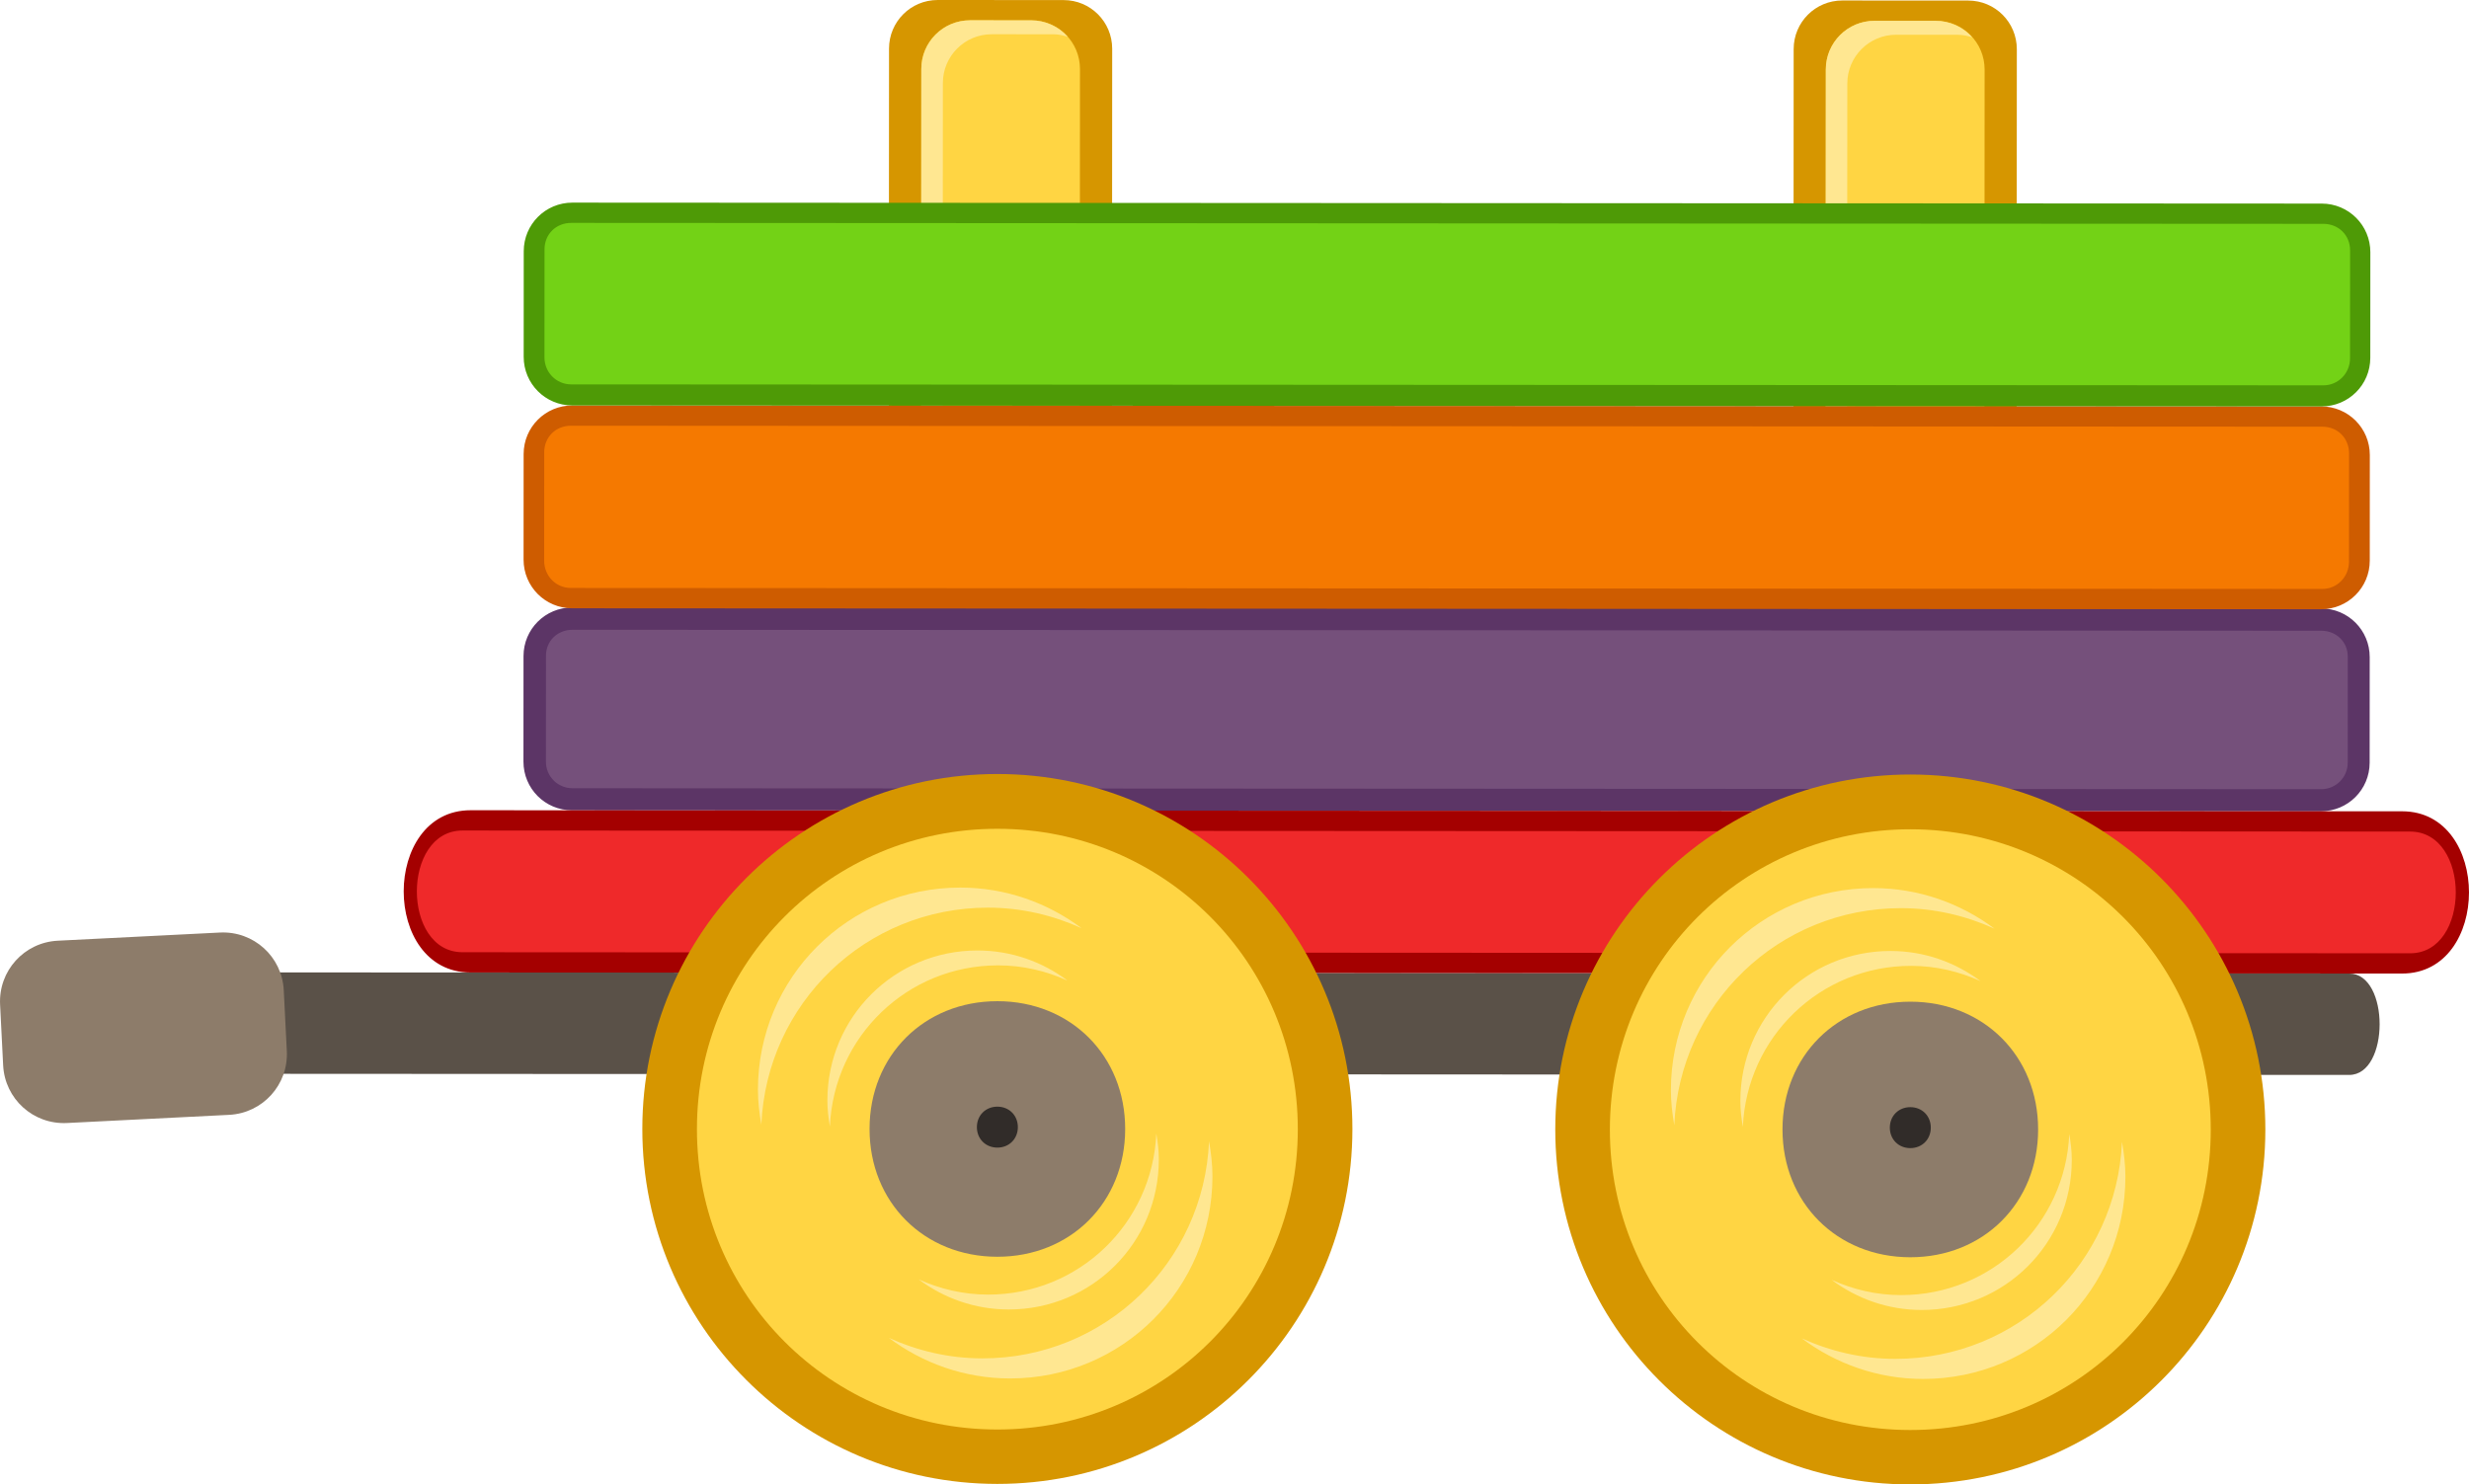 <?xml version="1.0" encoding="UTF-8" standalone="no"?>
<!-- Created with Inkscape (http://www.inkscape.org/) -->

<svg
   xmlns:dc="http://purl.org/dc/elements/1.1/"
   xmlns:cc="http://creativecommons.org/ns#"
   xmlns:rdf="http://www.w3.org/1999/02/22-rdf-syntax-ns#"
   xmlns:svg="http://www.w3.org/2000/svg"
   xmlns="http://www.w3.org/2000/svg"
   xmlns:sodipodi="http://sodipodi.sourceforge.net/DTD/sodipodi-0.dtd"
   xmlns:inkscape="http://www.inkscape.org/namespaces/inkscape"
   width="66.247mm"
   height="39.839mm"
   viewBox="0 0 234.732 141.162"
   id="svg6890"
   version="1.1"
   inkscape:version="0.91 r13725"
   sodipodi:docname="wood.svg">
  <defs
     id="defs6892" />
  <sodipodi:namedview
     id="base"
     pagecolor="#ffffff"
     bordercolor="#666666"
     borderopacity="1.0"
     inkscape:pageopacity="0.0"
     inkscape:pageshadow="2"
     inkscape:zoom="0.35"
     inkscape:cx="-1426.2053"
     inkscape:cy="216.29526"
     inkscape:document-units="px"
     inkscape:current-layer="layer1"
     showgrid="false"
     fit-margin-top="0"
     fit-margin-left="0"
     fit-margin-right="0"
     fit-margin-bottom="0"
     inkscape:window-width="3200"
     inkscape:window-height="1679"
     inkscape:window-x="0"
     inkscape:window-y="0"
     inkscape:window-maximized="1" />
  <g
     inkscape:label="Calque 1"
     inkscape:groupmode="layer"
     id="layer1"
     transform="translate(-431.205,-607.496)">
    <path
       inkscape:connector-curvature="0"
       d="m 520.356,607.496 11.962,0.007 c 2.564,10e-4 4.626,2.066 4.625,4.63 l -0.042,77.542 c -10e-4,2.563 -2.066,4.626 -4.63,4.625 l -11.962,-0.007 c -2.564,-10e-4 -4.626,-2.066 -4.625,-4.63 l 0.042,-77.542 c 10e-4,-2.564 2.066,-4.626 4.63,-4.625 z"
       style="fill:#d69600"
       id="rect6969-16" />
    <path
       inkscape:connector-curvature="0"
       d="m 523.422,609.426 5.833,0.003 c 2.564,0.001 4.626,2.066 4.625,4.63 l -0.04,73.684 c -10e-4,2.563 -2.066,4.626 -4.63,4.625 l -5.833,-0.003 c -2.564,-10e-4 -4.626,-2.066 -4.625,-4.63 l 0.04,-73.684 c 10e-4,-2.564 2.066,-4.626 4.63,-4.625 z"
       style="fill:#ffd543"
       id="rect6969-1-5" />
    <path
       inkscape:connector-curvature="0"
       d="m 523.441,609.426 c -2.564,-10e-4 -4.642,2.075 -4.644,4.639 l -0.04,73.655 c -10e-4,2.083 1.367,3.817 3.252,4.402 -0.721,-0.816 -1.204,-1.895 -1.204,-3.075 l 0.04,-73.655 c 10e-4,-2.564 2.08,-4.64 4.644,-4.639 l 5.847,0.003 c 0.491,3.1e-4 0.943,0.101 1.386,0.242 -0.846,-0.963 -2.107,-1.568 -3.495,-1.569 l -5.786,-0.003 z"
       style="fill:#ffe791"
       id="rect6969-1-4-0-8" />
    <path
       inkscape:connector-curvature="0"
       d="m 606.362,607.542 11.962,0.007 c 2.564,0.001 4.626,2.066 4.625,4.63 l -0.042,77.542 c -0.001,2.563 -2.066,4.626 -4.63,4.625 l -11.962,-0.007 c -2.564,-10e-4 -4.626,-2.066 -4.625,-4.63 l 0.042,-77.542 c 10e-4,-2.564 2.066,-4.626 4.63,-4.625 z"
       style="fill:#d69600"
       id="rect6969-4-5" />
    <path
       inkscape:connector-curvature="0"
       d="m 609.428,609.473 5.833,0.003 c 2.564,0.001 4.626,2.066 4.625,4.63 l -0.04,73.684 c -10e-4,2.563 -2.066,4.626 -4.63,4.625 l -5.833,-0.003 c -2.564,-10e-4 -4.626,-2.066 -4.625,-4.63 l 0.04,-73.684 c 10e-4,-2.564 2.066,-4.626 4.63,-4.625 z"
       style="fill:#ffd543"
       id="rect6969-1-9-1" />
    <path
       inkscape:connector-curvature="0"
       d="m 609.428,609.473 c -2.564,-10e-4 -4.642,2.075 -4.644,4.639 l -0.04,73.655 c -10e-4,2.083 1.367,3.817 3.252,4.402 -0.721,-0.816 -1.204,-1.895 -1.204,-3.075 l 0.04,-73.655 c 10e-4,-2.564 2.08,-4.64 4.644,-4.639 l 5.847,0.003 c 0.491,3.2e-4 0.943,0.101 1.386,0.242 -0.846,-0.963 -2.107,-1.568 -3.495,-1.569 l -5.786,-0.003 z"
       style="fill:#ffe791"
       id="rect6969-1-4-0-7-6" />
    <path
       inkscape:connector-curvature="0"
       d="m 485.606,665.264 166.267,0.091 c 2.564,10e-4 4.626,2.066 4.625,4.63 l -0.005,10.034 c -10e-4,2.563 -2.066,4.626 -4.63,4.625 l -166.267,-0.091 c -2.564,-0.001 -4.626,-2.066 -4.625,-4.63 l 0.005,-10.034 c 0.001,-2.563 2.066,-4.626 4.63,-4.625 z"
       style="fill:#5c3566"
       id="rect6562-63-20" />
    <path
       inkscape:connector-curvature="0"
       d="m 485.644,667.385 c -1.444,-6.7e-4 -2.532,1.059 -2.533,2.47 l -0.005,10.066 c -7.2e-4,1.411 1.119,2.532 2.53,2.533 l 166.24,0.091 c 1.411,7.2e-4 2.532,-1.119 2.533,-2.53 l 0.005,-10.066 c 7.2e-4,-1.411 -1.086,-2.472 -2.53,-2.473 l -166.24,-0.091 z"
       style="fill:#75507b"
       id="path7072-6" />
    <path
       inkscape:connector-curvature="0"
       d="m 485.617,646.053 166.267,0.091 c 2.564,0.001 4.626,2.066 4.625,4.63 l -0.005,10.034 c -0.001,2.563 -2.066,4.626 -4.63,4.625 l -166.267,-0.091 c -2.564,-10e-4 -4.626,-2.066 -4.625,-4.63 l 0.005,-10.034 c 10e-4,-2.563 2.066,-4.626 4.63,-4.625 z"
       style="fill:#ce5c00"
       id="rect6562-63-2-0" />
    <path
       inkscape:connector-curvature="0"
       d="m 485.481,647.981 c -1.447,-7.9e-4 -2.536,1.084 -2.537,2.529 l -0.006,10.306 c -6.7e-4,1.444 1.121,2.593 2.534,2.593 l 166.518,0.091 c 1.413,8.3e-4 2.536,-1.146 2.537,-2.591 l 0.006,-10.306 c 6.8e-4,-1.444 -1.088,-2.531 -2.534,-2.531 l -166.518,-0.091 z"
       style="fill:#f57900"
       id="path7072-9-3" />
    <path
       inkscape:connector-curvature="0"
       d="m 485.627,626.765 166.307,0.091 c 2.564,10e-4 4.626,2.066 4.625,4.63 l -0.005,10.034 c -10e-4,2.564 -2.066,4.626 -4.63,4.625 l -166.307,-0.091 c -2.564,-10e-4 -4.626,-2.066 -4.625,-4.63 l 0.005,-10.034 c 0.001,-2.564 2.066,-4.626 4.63,-4.625 z"
       style="fill:#4e9a06"
       id="rect6562-63-5-6" />
    <path
       inkscape:connector-curvature="0"
       d="m 485.511,628.693 c -1.447,-8.1e-4 -2.538,1.079 -2.538,2.517 l -0.006,10.258 c -7.7e-4,1.438 1.122,2.58 2.536,2.581 l 166.587,0.091 c 1.414,8.6e-4 2.537,-1.141 2.538,-2.578 l 0.006,-10.258 c 6.7e-4,-1.438 -1.088,-2.519 -2.535,-2.52 l -166.587,-0.091 z"
       style="fill:#73d216"
       id="path7072-98-7" />
    <path
       inkscape:connector-curvature="0"
       d="m 452.026,699.964 202.525,0.11 c 3.858,0.002 3.852,9.646 -0.005,9.644 l -202.525,-0.11 0.005,-9.644 z"
       style="fill:#5a5148"
       sodipodi:nodetypes="ccscc"
       id="rect3649-4-4" />
    <path
       inkscape:connector-curvature="0"
       d="m 436.701,696.953 15.411,-0.776 c 3.202,-0.161 5.909,2.286 6.07,5.488 l 0.291,5.779 c 0.161,3.202 -2.286,5.909 -5.488,6.07 l -15.411,0.776 c -3.202,0.161 -5.909,-2.286 -6.07,-5.488 l -0.291,-5.779 c -0.161,-3.202 2.286,-5.909 5.488,-6.07 z"
       style="fill:#8d7c6a"
       id="rect3651-1" />
    <path
       inkscape:connector-curvature="0"
       d="m 475.952,684.546 183.626,0.1 c 8.485,0.005 8.476,15.435 -0.008,15.43 l -183.626,-0.1 c -8.485,-0.005 -8.476,-15.435 0.008,-15.43 z"
       style="fill:#a40000"
       sodipodi:nodetypes="ccccc"
       id="rect6562-1" />
    <path
       inkscape:connector-curvature="0"
       d="m 475.179,686.475 c -5.786,-0.003 -5.793,11.57 -0.006,11.573 l 185.165,0.101 c 5.786,0.003 5.793,-11.57 0.006,-11.573 l -185.165,-0.101 z"
       style="fill:#ef292a"
       sodipodi:nodetypes="ccccc"
       id="path7329-4" />
    <path
       inkscape:connector-curvature="0"
       d="m 559.781,714.874 c -0.01,18.642 -15.131,33.746 -33.773,33.736 -18.642,-0.01 -33.746,-15.131 -33.736,-33.773 0.01,-18.642 15.131,-33.746 33.773,-33.736 18.642,0.01 33.746,15.131 33.736,33.773 z"
       style="fill:#d69600"
       id="path3167-4-0-4" />
    <path
       inkscape:connector-curvature="0"
       d="m 526.042,686.31 c -15.837,-0.009 -28.571,12.712 -28.579,28.548 -0.009,15.837 12.712,28.571 28.548,28.579 15.837,0.009 28.571,-12.712 28.579,-28.548 0.009,-15.837 -12.712,-28.571 -28.548,-28.579 z"
       style="fill:#ffd543"
       id="path3260-28-9" />
    <path
       inkscape:connector-curvature="0"
       d="m 526.033,702.705 c -6.969,-0.004 -12.154,5.176 -12.158,12.145 -0.004,6.969 5.176,12.154 12.145,12.158 6.969,0.004 12.154,-5.176 12.158,-12.145 0.004,-6.969 -5.176,-12.154 -12.145,-12.158 z"
       style="fill:#8d7c6a"
       id="path3260-2-6-4" />
    <path
       inkscape:connector-curvature="0"
       d="m 527.097,732.023 c 7.911,0.004 14.276,-6.353 14.28,-14.265 3.7e-4,-0.842 -0.102,-1.668 -0.24,-2.469 -0.371,8.549 -7.354,15.322 -15.997,15.318 -2.363,-10e-4 -4.579,-0.538 -6.593,-1.449 2.379,1.781 5.333,2.863 8.55,2.865 z"
       style="fill:#ffe791"
       id="path3260-1-4-2-0-6" />
    <path
       inkscape:connector-curvature="0"
       d="m 526.028,712.734 c -1.117,-6.1e-4 -1.948,0.83 -1.949,1.946 -6.2e-4,1.117 0.83,1.948 1.946,1.949 1.117,6.1e-4 1.948,-0.829 1.949,-1.946 6e-4,-1.117 -0.83,-1.948 -1.946,-1.949 z"
       style="fill:#312c29"
       id="path3260-2-1-8-6" />
    <path
       inkscape:connector-curvature="0"
       d="m 522.509,691.901 c -10.662,-0.006 -19.24,8.563 -19.246,19.225 -6.1e-4,1.134 0.137,2.248 0.323,3.328 0.5,-11.522 9.911,-20.65 21.56,-20.644 3.185,0.002 6.172,0.726 8.886,1.953 -3.207,-2.401 -7.187,-3.859 -11.523,-3.862 z"
       style="fill:#ffe791"
       id="path3260-1-6-1" />
    <path
       inkscape:connector-curvature="0"
       d="m 527.229,738.581 c 10.662,0.006 19.24,-8.563 19.246,-19.225 6.3e-4,-1.135 -0.137,-2.248 -0.323,-3.328 -0.5,11.522 -9.911,20.65 -21.56,20.644 -3.185,-0.002 -6.172,-0.726 -8.886,-1.953 3.207,2.401 7.187,3.859 11.523,3.862 z"
       style="fill:#ffe791"
       id="path3260-1-3-5-96" />
    <path
       inkscape:connector-curvature="0"
       d="m 524.145,697.882 c -7.911,-0.004 -14.276,6.353 -14.28,14.265 -3.7e-4,0.842 0.102,1.668 0.24,2.469 0.371,-8.549 7.354,-15.322 15.997,-15.318 2.363,0.001 4.579,0.538 6.593,1.449 -2.379,-1.781 -5.333,-2.864 -8.55,-2.865 z"
       style="fill:#ffe791"
       id="path3260-1-4-0-4" />
    <path
       inkscape:connector-curvature="0"
       d="m 646.577,714.922 c -0.01,18.642 -15.131,33.746 -33.773,33.736 -18.642,-0.01 -33.746,-15.131 -33.736,-33.773 0.01,-18.642 15.131,-33.746 33.773,-33.736 18.642,0.01 33.746,15.131 33.736,33.773 z"
       style="fill:#d69600"
       id="path3167-4-0-0-9" />
    <path
       inkscape:connector-curvature="0"
       d="m 612.838,686.357 c -15.837,-0.009 -28.571,12.712 -28.579,28.548 -0.009,15.837 12.712,28.571 28.548,28.579 15.837,0.009 28.571,-12.712 28.579,-28.548 0.009,-15.837 -12.712,-28.571 -28.548,-28.579 z"
       style="fill:#ffd543"
       id="path3260-28-0-5" />
    <path
       inkscape:connector-curvature="0"
       d="m 612.829,702.752 c -6.969,-0.004 -12.154,5.176 -12.158,12.145 -0.004,6.969 5.176,12.154 12.145,12.158 6.969,0.004 12.154,-5.176 12.158,-12.145 0.004,-6.969 -5.176,-12.154 -12.145,-12.158 z"
       style="fill:#8d7c6a"
       id="path3260-2-6-6-7" />
    <path
       inkscape:connector-curvature="0"
       d="m 613.894,732.07 c 7.911,0.004 14.276,-6.353 14.28,-14.265 3.7e-4,-0.842 -0.102,-1.668 -0.24,-2.469 -0.371,8.549 -7.354,15.322 -15.997,15.318 -2.363,-10e-4 -4.579,-0.539 -6.593,-1.449 2.379,1.781 5.333,2.863 8.55,2.865 z"
       style="fill:#ffe791"
       id="path3260-1-4-2-0-1-8" />
    <path
       inkscape:connector-curvature="0"
       d="m 612.824,712.782 c -1.117,-6.1e-4 -1.948,0.83 -1.949,1.946 -6.2e-4,1.117 0.83,1.948 1.946,1.949 1.117,6.1e-4 1.948,-0.829 1.949,-1.946 6e-4,-1.117 -0.829,-1.948 -1.946,-1.949 z"
       style="fill:#312c29"
       id="path3260-2-1-8-3-8" />
    <path
       inkscape:connector-curvature="0"
       d="m 609.306,691.949 c -10.662,-0.006 -19.24,8.563 -19.246,19.225 -6.1e-4,1.134 0.137,2.248 0.323,3.328 0.5,-11.522 9.911,-20.65 21.56,-20.644 3.185,0.002 6.172,0.726 8.886,1.953 -3.207,-2.401 -7.187,-3.859 -11.523,-3.862 z"
       style="fill:#ffe791"
       id="path3260-1-6-8-4" />
    <path
       inkscape:connector-curvature="0"
       d="m 614.025,738.628 c 10.662,0.006 19.24,-8.563 19.246,-19.225 7.3e-4,-1.135 -0.137,-2.248 -0.323,-3.328 -0.5,11.522 -9.911,20.65 -21.56,20.644 -3.185,-0.002 -6.172,-0.726 -8.886,-1.953 3.207,2.401 7.187,3.859 11.523,3.862 z"
       style="fill:#ffe791"
       id="path3260-1-3-5-9-6" />
    <path
       inkscape:connector-curvature="0"
       d="m 610.942,697.929 c -7.911,-0.004 -14.276,6.353 -14.28,14.265 -3.8e-4,0.842 0.102,1.668 0.24,2.469 0.371,-8.549 7.354,-15.322 15.997,-15.318 2.363,10e-4 4.579,0.538 6.593,1.449 -2.379,-1.781 -5.333,-2.864 -8.55,-2.865 z"
       style="fill:#ffe791"
       id="path3260-1-4-0-3-7" />
  </g>
</svg>
